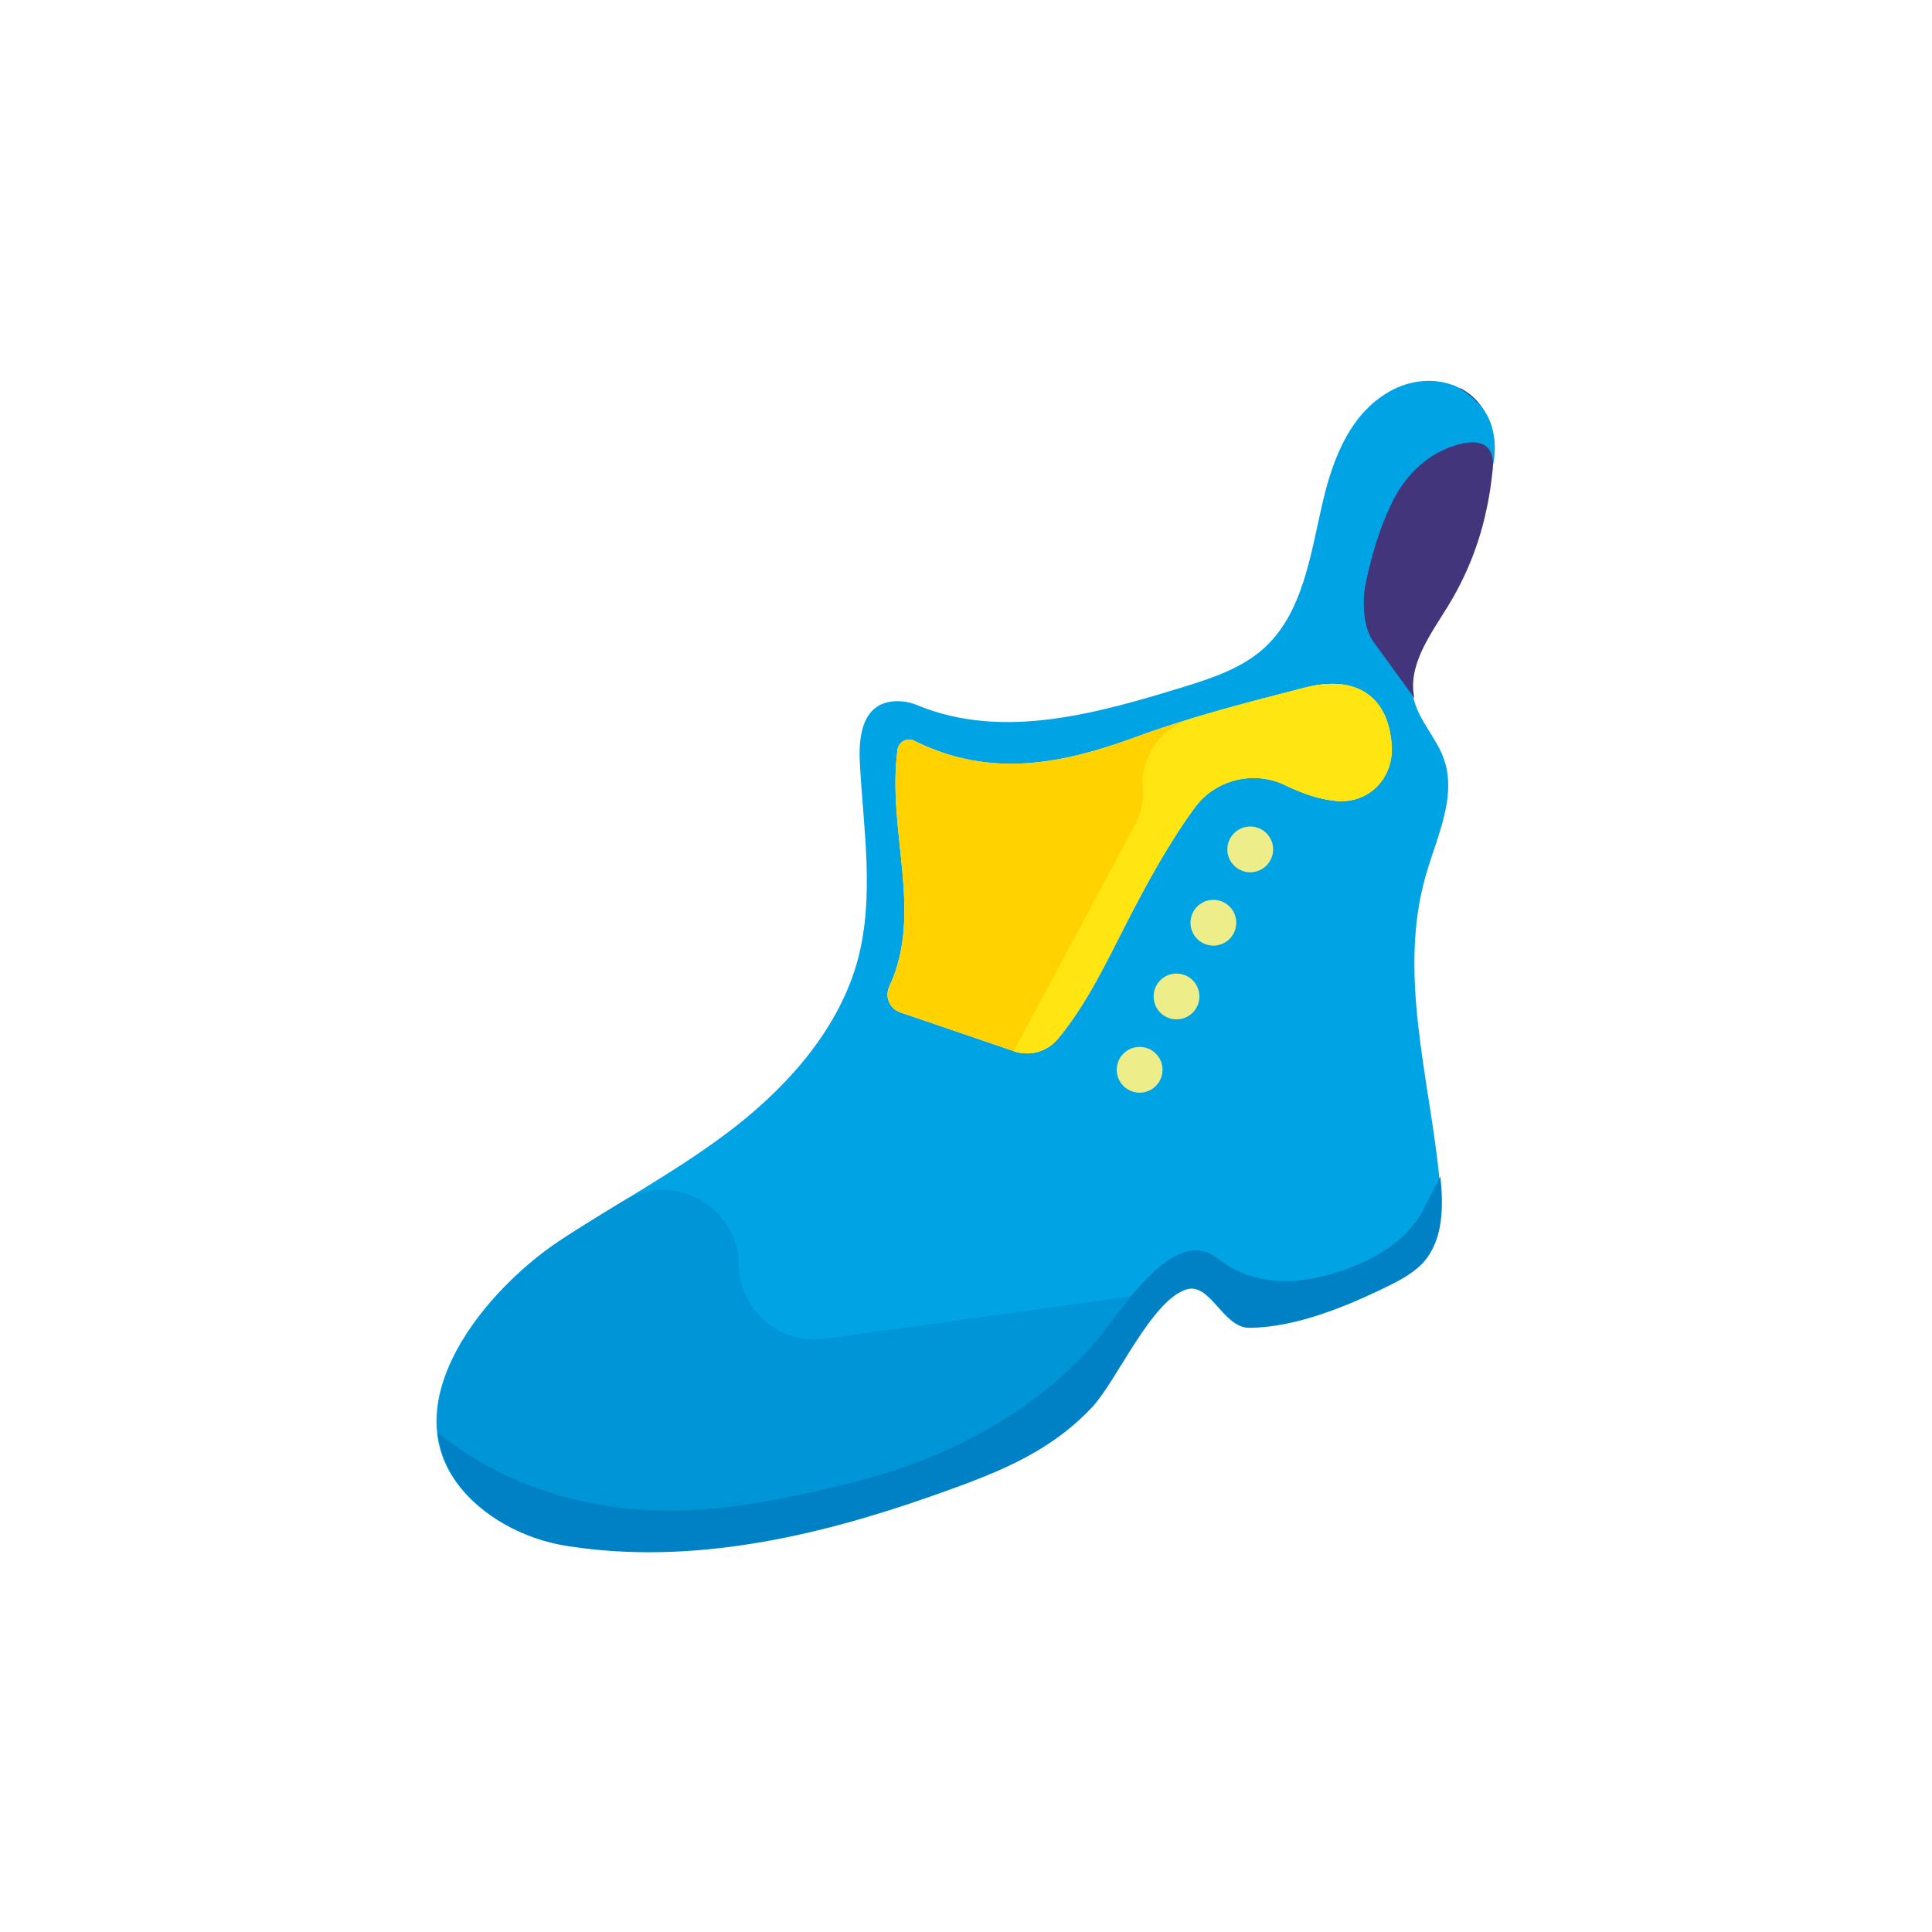 <?xml version="1.0" encoding="utf-8"?>
<!-- Generator: Adobe Illustrator 23.1.1, SVG Export Plug-In . SVG Version: 6.00 Build 0)  -->
<svg version="1.1" id="Layer_1" xmlns="http://www.w3.org/2000/svg" xmlns:xlink="http://www.w3.org/1999/xlink" x="0px" y="0px"
	 viewBox="0 0 497.9 497.9" style="enable-background:new 0 0 497.9 497.9;" xml:space="preserve">
<style type="text/css">
	.st0{fill:#00A4E4;}
	.st1{fill:#EDED8A;}
	.st2{fill:#42357C;}
	.st3{fill:#FFD200;}
	.st4{fill:#0095D6;}
	.st5{fill:#0081C6;}
	.st6{fill:#FFE512;}
</style>
<title>icon-shoe</title>
<g>
	<g id="Layer_1-2">
		<path class="st0" d="M376.5,100.2c-5.3-2.9-11.8-2.6-17.3,0.1c-10.9,5.5-15.5,17.3-18.2,28.6c-3.3,13.9-5.1,29.6-16,38.8
			c-5.7,4.8-13.1,7.2-20.2,9.4c-22.2,6.8-46.2,13.6-68,4.8c-1.8-0.8-3.7-1.2-5.6-1.2c-9,0.1-10,9-9.6,16c0.9,16.9,3.8,34.1-0.5,50.5
			c-4.7,17.4-17.2,31.8-31.4,43c-14.2,11.1-30.3,19.6-45.4,29.5c-20.4,13.4-47.7,46.6-20.2,69.1c6.4,5.1,14,8.3,22,9.5
			c31.4,4.9,63.4-2.2,93.3-12.7c15.9-5.6,30.3-10.8,41.8-23.1c6.4-6.9,15.3-27.6,24.3-30.3c6.3-1.9,9.6,9.9,16.2,9.9
			c11.5-0.1,24-5.1,34.4-10.1c3.9-1.9,8-3.9,10.8-7.2c4.8-5.8,4.8-14.2,4-21.7c-2.7-26-10.7-52.6-3.4-77.7c2.9-10,8.1-20.4,4.5-30.1
			c-2-5.4-6.4-9.7-7.7-15.3c-1.8-8.4,4.1-16.3,8.6-23.6c4.5-7.3,7.8-15.3,9.7-23.7c0.9-3.8,1.5-7.7,1.9-11.7
			C385.4,113.2,384.7,104.6,376.5,100.2z M344.3,206.4c-4.5-0.4-9.1-2.1-13.2-4.1c-8.1-3.8-17.8-1.4-23.1,5.7
			c-6.8,9.3-12.4,19.6-17.7,29.9c-5.4,10.6-10.5,21.3-17.8,30c-2.8,3.2-7.2,4.4-11.2,3L232,260.9c-2.6-0.9-3.9-3.7-3-6.2
			c0.1-0.2,0.1-0.3,0.2-0.5c8.9-19-0.7-39.9,2.1-61c0.2-1.7,1.8-2.8,3.4-2.6c0.3,0,0.7,0.2,0.9,0.3c20.1,10,38.8,5.8,57.8-1.2
			c13.9-5.1,28.5-8.8,42.9-12.5c13.2-3.4,21.4,2.3,22.3,14.6C359.3,200.4,352.9,207.2,344.3,206.4z"/>
		<circle class="st1" cx="293.7" cy="275.7" r="5.9"/>
		<circle class="st1" cx="303.2" cy="256.8" r="5.9"/>
		<circle class="st1" cx="312.7" cy="237.8" r="5.9"/>
		<circle class="st1" cx="322.2" cy="218.9" r="5.9"/>
		<path class="st2" d="M364.5,179.9c-1.8-8.4,4.1-16.3,8.6-23.6c4.5-7.3,7.8-15.3,9.7-23.7c0.9-3.8,1.5-7.7,1.9-11.7
			c0.6-7.7,0-16.3-8.2-20.8c-0.2-0.1-0.6,0.2-1.1,0.6c-4.4,3.9-8.1,8.5-11,13.6c-3.4,5.7-6,11.7-7.9,18.1c0,0-9.5,23.7-2.4,33.2
			L364.5,179.9z"/>
		<path class="st3" d="M344.3,206.4c-4.5-0.4-9.1-2.1-13.2-4.1c-8.1-3.8-17.8-1.4-23.1,5.7c-6.8,9.3-12.4,19.6-17.7,29.9
			c-5.4,10.6-10.5,21.3-17.8,30c-2.8,3.2-7.2,4.4-11.2,3L232,260.9c-2.6-0.9-3.9-3.7-3-6.2c0.1-0.2,0.1-0.3,0.2-0.5
			c8.9-19-0.7-39.9,2.1-61c0.2-1.7,1.8-2.8,3.4-2.6c0.3,0,0.7,0.2,0.9,0.3c20.1,10,38.8,5.8,57.8-1.2c13.9-5.1,28.5-8.8,42.9-12.5
			c13.2-3.4,21.4,2.3,22.3,14.6C359.3,200.4,352.9,207.2,344.3,206.4z"/>
		<path class="st0" d="M380.2,103.2L380.2,103.2c-1.7-1.7-3.7-3.1-5.9-4l-8.2,6.8l-2.5,0.5l0.2,1.4l-9.7,8l-2.4,14.2l0.7-0.8
			l-3,24.5l1.7,1.6c0,0,1.8-14.4,8-26.6c3.4-6.7,9.1-12,16.2-14.1c4.7-1.4,9.4-1.2,9.5,5C384.8,119.7,387.3,109.4,380.2,103.2z"/>
		<path class="st4" d="M190.4,325.9L190.4,325.9c-0.2-15.1-16.8-24.2-29.7-16.4c-5.5,3.3-10.9,6.6-16.2,10.1
			c-20.4,13.5-48,46.9-19.8,69.4c6.4,5.1,14.1,8.1,22.1,9.3c31.3,4.7,63-2.4,92.8-12.8c15.9-5.6,30.3-10.8,41.8-23.1
			c6.4-6.9,15.3-27.6,24.3-30.3L212.6,345c-10.7,1.5-20.5-6-22-16.7C190.5,327.5,190.4,326.7,190.4,325.9z"/>
		<path class="st5" d="M350.6,325.6c-3.2,1.4-6.4,2.5-9.8,3.3c-9.5,2.4-19.1,1.6-27-4.6c-11.6-9.3-25.9,15.2-31.5,21.6
			c-15.6,18-38,29.8-60.9,35.7c-12.9,3.3-25.9,6.2-39.1,7.3c-24.3,2-48.6-3.5-68.1-18.6c-0.9-0.7-1.4-1.1-1.4-1.1
			c0.8,7.4,4.6,14.6,13.1,20.9c6.1,4.4,13.3,7.3,20.8,8.4c31.3,4.8,63.1-2.3,93-12.8c15.9-5.6,30.3-10.8,41.8-23.1
			c6.4-6.9,15.3-27.6,24.3-30.3c6.3-1.9,9.6,9.9,16.2,9.9c11.5-0.1,24-5.1,34.4-10.1c3.9-1.9,8-3.9,10.8-7.2
			c4.8-5.8,4.8-14.2,4-21.7l-4.6,8.9C363.1,318.4,357.2,322.7,350.6,325.6z"/>
		<path class="st6" d="M294.5,203.2c-0.6-8.1,4.5-15.5,12.3-17.9c9.8-3,19.7-5.5,29.6-8.1c13.4-3.4,21.5,2.4,22.3,15
			c0.5,8.4-6,15-14.4,14.2c-4.5-0.4-9.1-2.1-13.2-4.1c-8.1-3.9-17.8-1.4-23.2,5.8c-6.8,9.3-12.4,19.5-17.7,29.8
			c-5.4,10.6-10.5,21.3-17.8,30c-2.8,3.2-7.2,4.4-11.2,3l31.3-58.3C294.1,209.8,294.8,206.5,294.5,203.2L294.5,203.2z"/>
	</g>
</g>
</svg>

